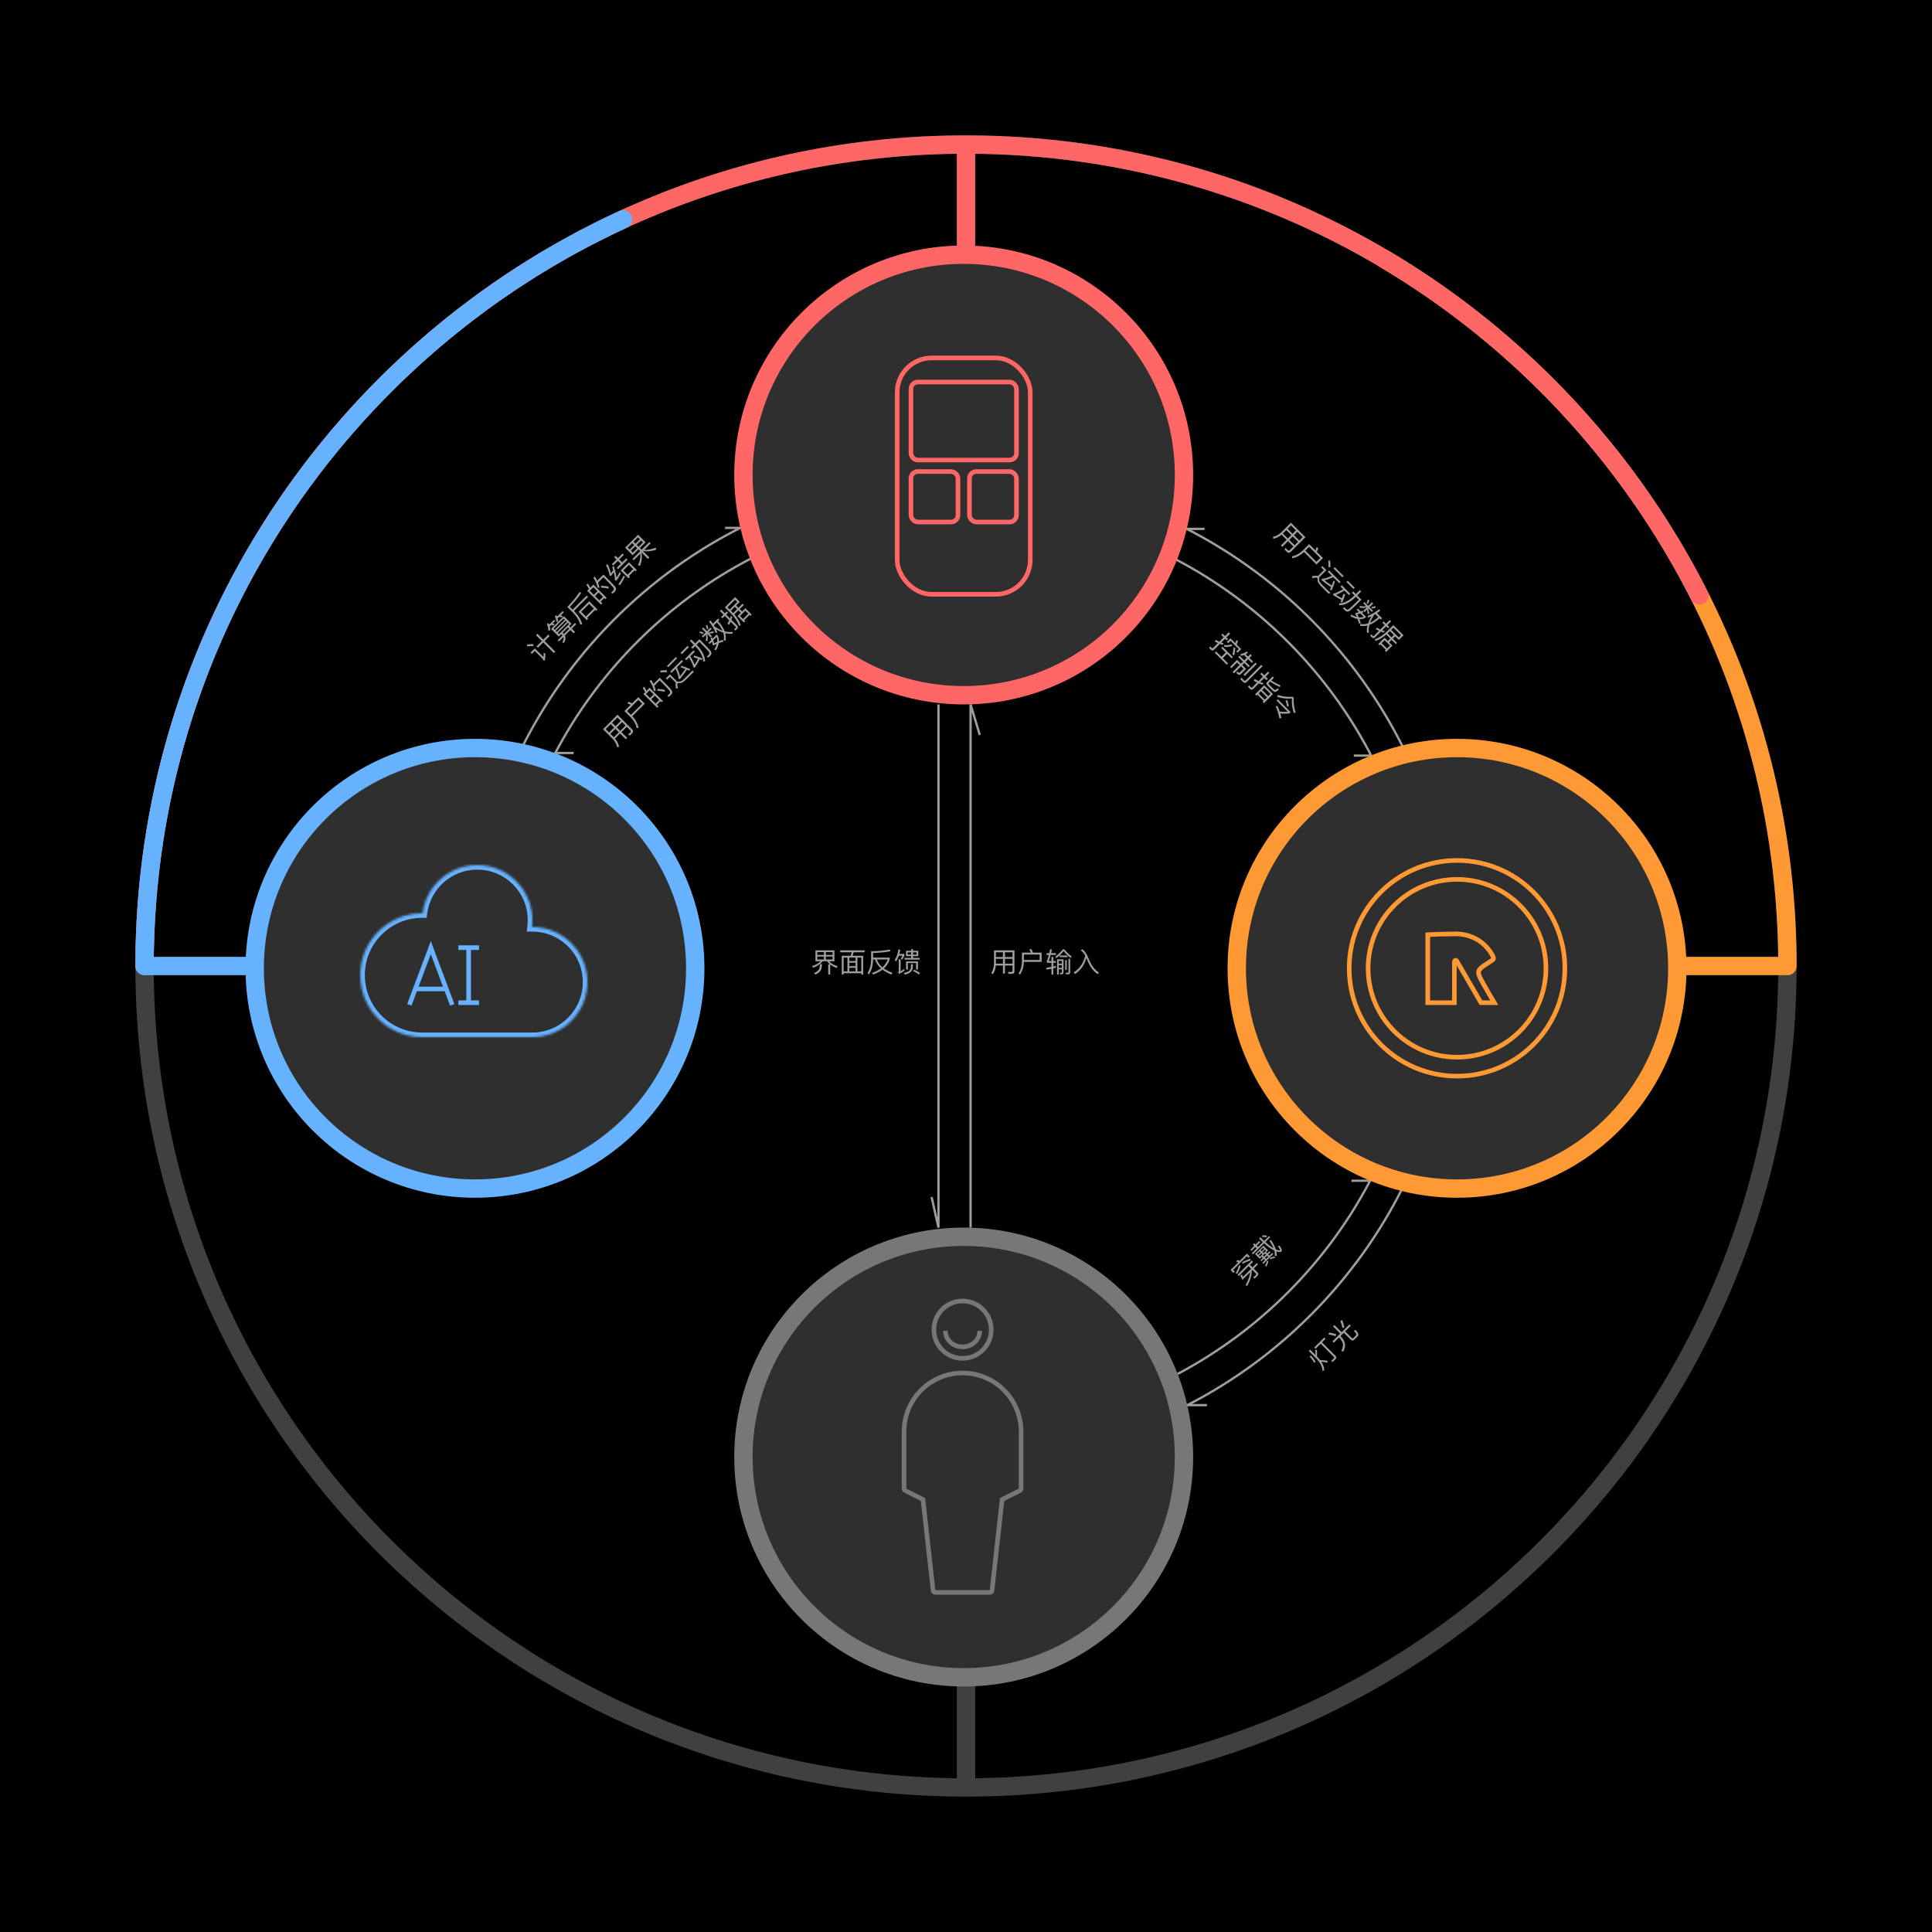 <svg width="842" height="842" viewBox="0 0 842 842" fill="none" xmlns="http://www.w3.org/2000/svg">
<rect width="842" height="842" fill="black"/>
<path d="M421 779C223.282 779 63 618.718 63 421C63 223.282 223.282 63 421 63C618.718 63 779 223.282 779 421C779 482.323 763.582 540.045 736.41 590.5C675.975 702.724 557.395 779 421 779ZM421 779L421 723.5" stroke="#404040" stroke-width="8"/>
<path d="M603.5 112.945C708.573 175.328 779 289.939 779 421L678.5 421" stroke="#FF9933" stroke-width="8" stroke-linecap="round" stroke-linejoin="round"/>
<path d="M421 63C223.282 63 63 223.282 63 421M421 63C560.612 63 681.558 142.917 740.589 259.5M421 63L421 139" stroke="#FF6666" stroke-width="8" stroke-linecap="round" stroke-linejoin="round"/>
<path d="M119 421L63 421C63 276.648 148.436 152.25 271.5 95.614" stroke="#66B2FF" stroke-width="8" stroke-linecap="round" stroke-linejoin="round"/>
<path d="M421 63C618.718 63 779 223.282 779 421C779 482.323 763.582 540.045 736.41 590.5C675.975 702.724 557.395 779 421 779C223.282 779 63 618.718 63 421C63 223.282 223.282 63 421 63Z" stroke="url(#paint0_angular_1468_6530)" stroke-width="8"/>
<path d="M419.5 636C454.786 636 488.082 627.48 517.443 612.384M205 421.5C205 337.884 252.844 265.442 322.65 230.058M517.217 230.5C487.912 215.477 454.696 207 419.5 207C384.651 207 351.743 215.31 322.65 230.058M517.217 230.5C586.552 266.043 634 338.231 634 421.5C634 504.679 586.655 576.8 517.443 612.384M517.217 230.5L525 230.5M517.443 612.384L526 612.384M322.65 230.058L316 230.058" stroke="#9E9E9E"/>
<path d="M219 421.5C219 387.803 227.313 356.047 242 328.171M513.259 598.773C548.857 579.906 578.093 550.63 596.91 515C596.983 514.862 597.055 514.724 597.128 514.586M597.128 514.586C611.735 486.769 620 455.1 620 421.5C620 388.255 611.909 356.899 597.588 329.296M597.128 514.586L589 514.586M597.588 329.296C564.209 264.957 496.988 221 419.5 221C342.464 221 275.576 264.446 242 328.171M597.588 329.296L590 329.296M242 328.171L250 328.171" stroke="#9E9E9E"/>
<circle cx="420" cy="635" r="100" fill="#777777"/>
<circle cx="420" cy="635" r="92" fill="#2F2F2F"/>
<path d="M445 623.875H444H445ZM445 648.757H446H445ZM444.447 649.651L444 648.757H444L444.447 649.651ZM436.75 653.5L436.303 652.606L435.816 652.849L435.756 653.39L436.75 653.5ZM432.349 693.11L433.343 693.221V693.221L432.349 693.11ZM406.651 693.11L407.645 693L406.651 693.11ZM402.25 653.5L403.244 653.39L403.184 652.849L402.697 652.606L402.25 653.5ZM394.553 649.651L395 648.757H395L394.553 649.651ZM394 648.757H395H394ZM394 623.875H393H394ZM446 623.875C446 609.239 434.136 597.375 419.5 597.375V599.375C433.031 599.375 444 610.344 444 623.875H446ZM446 648.757L446 623.875H444L444 648.757H446ZM444.894 650.546C445.572 650.207 446 649.515 446 648.757H444H444L444.894 650.546ZM437.197 654.394L444.894 650.546L444 648.757L436.303 652.606L437.197 654.394ZM435.756 653.39L431.355 693L433.343 693.221L437.744 653.61L435.756 653.39ZM431.355 693V693V695C432.374 695 433.23 694.234 433.343 693.221L431.355 693ZM431.355 693L407.645 693V695L431.355 695V693ZM407.645 693H407.645L405.657 693.221C405.77 694.234 406.626 695 407.645 695V693ZM407.645 693L403.244 653.39L401.256 653.61L405.657 693.221L407.645 693ZM394.106 650.546L401.803 654.394L402.697 652.606L395 648.757L394.106 650.546ZM393 648.757C393 649.515 393.428 650.207 394.106 650.546L395 648.757H395H393ZM393 623.875L393 648.757H395L395 623.875H393ZM419.5 597.375C404.864 597.375 393 609.239 393 623.875H395C395 610.344 405.969 599.375 419.5 599.375V597.375Z" fill="#777777"/>
<circle cx="419.5" cy="579.5" r="12.5" stroke="#777777" stroke-width="2"/>
<path d="M427 580C427 583.866 423.642 587 419.5 587C415.358 587 412 583.866 412 580" stroke="#777777" stroke-width="2"/>
<path d="M409 307L409 535L406 521.7" stroke="#9E9E9E"/>
<path d="M423 535L423 307L427 320.3" stroke="#9E9E9E"/>
<path d="M355.384 414.164V418.928H357.628C356.836 419.78 355.6 420.476 353.932 421.028L354.388 421.784C356.308 421.028 357.688 420.08 358.528 418.928H360.46C360.76 419.372 361.156 419.804 361.66 420.212H360.952V424.724H361.816V420.344C362.56 420.932 363.52 421.448 364.684 421.88L365.056 421.124C363.388 420.584 362.152 419.852 361.36 418.928H363.664V414.164H355.384ZM362.836 418.16H359.92V416.888H362.836V418.16ZM359.08 418.16H356.212V416.888H359.08V418.16ZM356.212 416.168V414.932H359.08V416.168H356.212ZM359.92 414.932H362.836V416.168H359.92V414.932ZM357.376 420.2C357.364 421.076 357.22 421.796 356.956 422.372C356.596 423.044 355.864 423.596 354.784 424.04L355.36 424.736C356.632 424.184 357.46 423.476 357.82 422.612C358.096 421.952 358.24 421.148 358.24 420.2H357.376ZM366.16 414.176V415.016H371.152C371.056 415.544 370.9 416.048 370.708 416.552H366.844V424.736H367.672V424.136H375.364V424.736H376.192V416.552H371.584C371.776 416.06 371.932 415.544 372.028 415.016H376.84V414.176H366.16ZM367.672 423.344V417.332H369.328V423.344H367.672ZM370.132 423.344V421.808H372.868V423.344H370.132ZM373.672 423.344V417.332H375.364V423.344H373.672ZM370.132 421.052V419.588H372.868V421.052H370.132ZM370.132 418.82V417.332H372.868V418.82H370.132ZM381.364 418.16C381.796 419.612 382.648 420.908 383.92 422.048C382.876 422.816 381.58 423.476 380.044 424.004L380.524 424.736C382.132 424.16 383.5 423.452 384.604 422.6C385.648 423.392 386.944 424.112 388.504 424.736L388.972 423.98C387.508 423.428 386.26 422.792 385.228 422.072C386.44 420.968 387.28 419.648 387.736 418.112V417.344H380.512V415.316C383.332 415.244 385.876 414.992 388.156 414.56L387.748 413.816C385.348 414.284 382.648 414.536 379.648 414.572V418.28C379.576 420.728 379.048 422.636 378.064 424.028L378.676 424.664C379.816 423.08 380.428 420.944 380.512 418.28V418.16H381.364ZM384.544 421.544C383.38 420.56 382.588 419.432 382.18 418.16H386.86C386.416 419.444 385.648 420.572 384.544 421.544ZM394.852 414.356V416.708H397.096V417.464H394.192V418.208H400.84V417.464H397.936V416.708H400.204V414.356H397.936V413.684H397.096V414.356H394.852ZM399.448 416.024H397.936V415.052H399.448V416.024ZM397.096 416.024H395.608V415.052H397.096V416.024ZM400.06 419H394.876V422.564H395.68V419.72H399.256V422.564H400.06V419ZM398.356 422.612L397.924 423.236C398.788 423.596 399.64 424.088 400.468 424.712L400.936 423.992C400.156 423.44 399.292 422.984 398.356 422.612ZM397 420.188V421.364C396.976 422.048 396.748 422.612 396.328 423.044C395.86 423.452 395.044 423.788 393.88 424.028L394.348 424.76C395.56 424.472 396.436 424.064 396.964 423.56C397.516 423.008 397.804 422.276 397.84 421.364V420.188H397ZM391.744 416.528H393.28C393.052 416.984 392.812 417.392 392.548 417.752L393.172 418.244C393.544 417.74 393.88 417.128 394.192 416.408V415.736H391.984C392.128 415.172 392.26 414.572 392.368 413.924L391.528 413.78C391.24 415.7 390.712 417.224 389.92 418.352L390.46 419.012C390.976 418.34 391.408 417.512 391.744 416.528ZM391.684 418.1V423.224C391.684 423.44 391.588 423.596 391.408 423.704L391.756 424.436C392.68 424.064 393.496 423.584 394.192 423.008L394.036 422.204C393.52 422.672 393.016 423.044 392.512 423.32V418.1H391.684Z" fill="#9E9E9E"/>
<path d="M434.056 417.884H437.104V419.984H434.056V417.884ZM434.008 420.776H437.104V424.292H437.992V420.776H441.256V422.864C441.256 423.368 441.028 423.62 440.596 423.62C440.188 423.62 439.744 423.596 439.264 423.572L439.492 424.424H440.872C441.712 424.424 442.132 424.004 442.132 423.164V414.176H433.192V419.936C433.168 421.58 432.772 422.936 432.004 424.004L432.664 424.592C433.432 423.584 433.876 422.312 434.008 420.776ZM441.256 419.984H437.992V417.884H441.256V419.984ZM441.256 417.08H437.992V415.016H441.256V417.08ZM437.104 415.016V417.08H434.056V415.016H437.104ZM453.088 416.024V418.364H446.236V416.024H453.088ZM446.236 419.204H453.964V415.172H450.172C449.956 414.596 449.74 414.08 449.524 413.624L448.6 413.768C448.852 414.2 449.08 414.668 449.296 415.172H445.384V418.928C445.36 421.076 444.868 422.828 443.896 424.172L444.532 424.748C445.612 423.2 446.176 421.352 446.236 419.204ZM458.248 417.032V418.82H457.06C457.36 418.052 457.636 417.176 457.9 416.192H460.216V415.376H458.104C458.212 414.896 458.32 414.38 458.428 413.84L457.636 413.66C457.528 414.26 457.42 414.824 457.3 415.376H456.112V416.192H457.108C456.832 417.26 456.532 418.16 456.196 418.88L456.376 419.6H458.248V421.388C457.552 421.52 456.808 421.64 456.016 421.736L456.124 422.576C456.856 422.468 457.564 422.348 458.248 422.216V424.7H459.052V422.036L460.192 421.748V420.932C459.832 421.028 459.46 421.124 459.052 421.22V419.6H460.156V418.82H459.052V417.032H458.248ZM461.788 416.42V417.128H465.232V416.408H461.8C462.4 415.832 462.976 415.196 463.552 414.5C464.464 415.676 465.484 416.672 466.612 417.488L467.068 416.804C465.976 416.036 464.908 415.016 463.864 413.72H463.24C462.268 414.92 461.164 415.976 459.94 416.876L460.408 417.596C460.876 417.236 461.332 416.84 461.788 416.42ZM462.628 424.616C463.216 424.616 463.516 424.304 463.516 423.692V418.088H460.684V424.7H461.44V422.456H462.784V423.536C462.784 423.8 462.652 423.932 462.388 423.932L461.86 423.908L462.052 424.616H462.628ZM461.44 421.784V420.644H462.784V421.784H461.44ZM461.44 419.972V418.784H462.784V419.972H461.44ZM464.236 418.424V422.732H464.908V418.424H464.236ZM465.544 424.64C466.12 424.64 466.42 424.292 466.42 423.608V417.884H465.664V423.416C465.664 423.752 465.532 423.932 465.28 423.932C464.98 423.932 464.668 423.908 464.344 423.884L464.524 424.64H465.544ZM472.972 416.48C472.204 419.672 470.536 422.12 467.968 423.8L468.484 424.532C471.004 422.9 472.66 420.548 473.452 417.488C473.512 417.632 473.572 417.8 473.644 417.992C474.88 421.16 476.464 423.344 478.408 424.52L478.948 423.824C477.052 422.636 475.552 420.608 474.424 417.74C473.68 415.796 472.78 414.44 471.712 413.696L470.992 414.152C471.76 414.704 472.42 415.472 472.972 416.48Z" fill="#9E9E9E"/>
<path d="M233.843 281.679L234.454 282.29L236.754 279.991L241.395 284.632L242.023 284.004L237.382 279.363L239.562 277.182L238.951 276.571L236.771 278.752L234.217 276.198L233.589 276.826L236.143 279.38L233.843 281.679ZM229.719 280.882L229.711 281.722C230.78 281.569 231.713 281.518 232.486 281.578L232.477 280.738C231.646 280.687 230.729 280.738 229.719 280.882ZM231.238 284.386L231.824 284.972L233.071 283.724L236.457 287.11C236.592 287.246 236.643 287.432 236.618 287.662L237.407 287.975C237.611 286.974 237.729 285.956 237.746 284.921L236.966 284.446C236.949 285.141 236.898 285.769 236.847 286.329L233.071 282.553L231.238 284.386ZM240.165 274.102L243.499 277.437L244.577 276.359L244.908 276.69C244.976 276.758 245.052 276.851 245.129 276.945L243.05 279.023L243.593 279.567L245.519 277.64C245.57 277.793 245.604 277.946 245.629 278.107C245.646 278.599 245.443 279.227 245.018 279.991L245.816 280.161C246.283 279.32 246.503 278.591 246.461 277.971C246.435 277.64 246.334 277.318 246.172 276.987L248.582 274.577L250.016 276.011L250.619 275.409L249.185 273.975L251.111 272.049L250.568 271.506L248.642 273.432L248.073 272.863L249.083 271.853L245.748 268.519L240.165 274.102ZM245.188 275.748L247.471 273.466L248.039 274.034L245.74 276.334C245.672 276.249 245.604 276.164 245.519 276.079L245.188 275.748ZM248.014 271.972L243.618 276.368L243.092 275.842L247.488 271.446L248.014 271.972ZM242.651 275.4L242.176 274.925L246.571 270.53L247.046 271.005L242.651 275.4ZM241.743 274.492L241.234 273.983L245.629 269.588L246.138 270.097L241.743 274.492ZM239.588 273.016L240.241 272.363C240.64 272.422 241.03 272.507 241.404 272.609L241.726 271.913C241.471 271.845 241.183 271.794 240.852 271.752L241.964 270.64L241.446 270.122L239.342 272.227C239.248 271.998 239.155 271.752 239.053 271.514L238.34 271.972C238.756 272.846 238.977 273.814 239.002 274.874L239.825 274.679C239.808 274.119 239.724 273.559 239.588 273.016ZM243.05 269.503L243.695 268.858C244.119 268.909 244.526 268.994 244.917 269.113L245.239 268.417C244.967 268.349 244.662 268.281 244.314 268.239L245.731 266.822L245.214 266.304L242.795 268.722L242.515 268.086L241.794 268.553C242.184 269.316 242.413 270.156 242.464 271.056L243.287 270.878C243.253 270.419 243.169 269.961 243.05 269.503ZM250.16 266.262L256.27 260.152L255.676 259.558L249.566 265.668L248.379 264.48C250.398 262.358 252.078 260.305 253.402 258.302L252.545 258.056C251.162 260.169 249.397 262.324 247.233 264.539L249.779 267.085C251.459 268.867 252.485 270.555 252.85 272.159L253.767 272.176C253.351 270.335 252.231 268.434 250.381 266.482L250.16 266.262ZM256.787 262.011L252.129 266.669L255.727 270.267L256.338 269.656L255.939 269.257L259.375 265.82L259.774 266.219L260.385 265.608L256.787 262.011ZM255.345 268.663L253.325 266.643L256.762 263.207L258.781 265.226L255.345 268.663ZM258.612 254.756L257.246 256.122C256.991 255.528 256.652 254.934 256.253 254.331L255.557 254.857C255.99 255.443 256.363 256.054 256.669 256.699L255.879 257.488L261.913 263.521L262.507 262.927L261.777 262.197L263.321 260.653L263.805 261.137L264.399 260.543L258.612 254.756ZM261.208 261.629L259.35 259.77L260.894 258.226L262.753 260.084L261.208 261.629ZM258.798 259.219L257.05 257.471L258.595 255.927L260.343 257.675L258.798 259.219ZM262.057 255.248L261.87 256.045C263.151 256.156 264.246 256.317 265.154 256.529L265.298 255.706C264.45 255.502 263.372 255.341 262.057 255.248ZM263.007 250.377L260.3 253.084C260.012 252.49 259.655 251.896 259.257 251.294L258.578 251.82C259.562 253.245 260.182 254.662 260.419 256.088L261.268 256.207C261.166 255.443 260.962 254.679 260.665 253.907L262.999 251.574C265.425 254.034 266.859 255.536 267.284 256.062C267.649 256.563 267.64 257.013 267.241 257.411C266.978 257.675 266.664 257.972 266.291 258.311L266.995 258.727C267.419 258.336 267.725 258.065 267.895 257.895C268.607 257.182 268.667 256.461 268.107 255.731C267.53 254.985 265.824 253.194 263.007 250.377ZM271.781 250.818C271.229 251.998 270.483 253.254 269.515 254.594L270.186 255.112C271.085 253.805 271.806 252.575 272.358 251.395L271.781 250.818ZM264.102 246.279C264.772 247.628 265.256 248.926 265.561 250.182C265.595 250.369 265.587 250.53 265.536 250.666L266.249 251.073C266.673 250.513 267.089 249.961 267.496 249.401C267.818 250.674 267.98 251.633 267.988 252.286C267.98 252.431 267.946 252.583 267.886 252.745L268.599 253.135C269.337 252.176 270.007 251.081 270.61 249.851L270.067 249.308C269.651 250.148 269.184 250.954 268.667 251.726C268.573 250.598 268.2 248.935 267.538 246.729L266.809 247.068C266.961 247.56 267.106 248.044 267.25 248.51C266.91 248.986 266.571 249.444 266.223 249.894C266.002 248.79 265.561 247.467 264.891 245.931L264.102 246.279ZM266.647 245.888L267.241 246.482L269.269 244.454L270.525 245.71L268.777 247.458L269.371 248.052L273.512 243.911L272.918 243.317L271.145 245.091L269.889 243.835L271.908 241.816L271.314 241.222L269.295 243.241L268.268 242.214L267.649 242.834L268.675 243.86L266.647 245.888ZM274.114 245.006L270.491 248.629L273.902 252.04L274.505 251.438L274.097 251.031L276.524 248.604L276.931 249.011L277.525 248.417L274.114 245.006ZM273.52 250.454L271.671 248.604L274.097 246.177L275.947 248.027L273.52 250.454ZM272.417 238.693L275.701 241.977L278.238 239.44L279.01 240.212L275.633 243.589L276.21 244.166L279.036 241.34C279.231 242.774 278.9 244.446 278.043 246.355L278.951 246.567C279.757 244.421 279.952 242.511 279.553 240.823L279.587 240.789L282.388 243.589L283.015 242.961L280.215 240.161L280.258 240.118C281.802 240.475 283.694 240.297 285.943 239.592L285.824 238.642C283.822 239.457 282.124 239.779 280.758 239.618L283.592 236.784L283.015 236.207L279.638 239.584L278.866 238.812L281.361 236.317L278.077 233.033L272.417 238.693ZM280.224 236.385L278.332 238.277L277.508 237.454L279.401 235.562L280.224 236.385ZM277.704 238.905L275.777 240.831L274.954 240.008L276.881 238.082L277.704 238.905ZM274.42 239.474L273.571 238.625L275.497 236.699L276.346 237.547L274.42 239.474ZM276.125 236.071L278.018 234.179L278.866 235.027L276.974 236.92L276.125 236.071Z" fill="#9E9E9E"/>
<path d="M266.029 319.811L268.184 317.656L269.669 319.141L267.514 321.296L266.029 319.811ZM268.04 321.89L270.229 319.701L272.715 322.187L273.343 321.559L270.857 319.073L273.165 316.765L274.641 318.241C274.998 318.597 275.015 318.937 274.709 319.242C274.421 319.531 274.09 319.828 273.733 320.15L274.497 320.592L275.473 319.616C276.067 319.022 276.067 318.428 275.473 317.834L269.117 311.478L262.796 317.8L266.869 321.873C268.014 323.052 268.693 324.291 268.905 325.589L269.788 325.538C269.618 324.283 269.032 323.069 268.04 321.89ZM272.605 316.205L270.297 318.513L268.812 317.028L271.12 314.72L272.605 316.205ZM270.551 314.151L268.243 316.459L266.784 315L269.092 312.692L270.551 314.151ZM266.156 315.628L267.615 317.087L265.46 319.242L264.001 317.783L266.156 315.628ZM278.171 305.038L279.826 306.693L274.981 311.538L273.326 309.883L278.171 305.038ZM275.575 312.132L281.039 306.667L278.188 303.816L275.507 306.497C274.947 306.243 274.429 306.031 273.954 305.861L273.402 306.616C273.886 306.744 274.378 306.913 274.887 307.117L272.121 309.883L274.777 312.539C276.279 314.075 277.17 315.662 277.433 317.299L278.29 317.257C277.959 315.399 277.051 313.693 275.575 312.132ZM283.126 299.726L281.76 301.092C281.506 300.498 281.166 299.904 280.768 299.302L280.072 299.828C280.505 300.414 280.878 301.024 281.183 301.669L280.394 302.458L286.427 308.492L287.021 307.898L286.291 307.168L287.836 305.623L288.319 306.107L288.913 305.513L283.126 299.726ZM285.723 306.599L283.865 304.741L285.409 303.197L287.267 305.055L285.723 306.599ZM283.313 304.189L281.565 302.442L283.11 300.897L284.857 302.645L283.313 304.189ZM286.572 300.218L286.385 301.016C287.666 301.126 288.761 301.288 289.669 301.5L289.813 300.677C288.964 300.473 287.887 300.312 286.572 300.218ZM287.522 295.348L284.815 298.055C284.527 297.461 284.17 296.867 283.771 296.264L283.093 296.79C284.077 298.216 284.696 299.633 284.934 301.058L285.782 301.177C285.681 300.414 285.477 299.65 285.18 298.878L287.513 296.544C289.94 299.005 291.374 300.507 291.798 301.033C292.163 301.534 292.155 301.983 291.756 302.382C291.493 302.645 291.179 302.942 290.806 303.282L291.51 303.697C291.934 303.307 292.24 303.035 292.409 302.866C293.122 302.153 293.182 301.432 292.622 300.702C292.045 299.955 290.339 298.165 287.522 295.348ZM287.844 292.242L287.819 293.065C288.93 292.938 289.864 292.904 290.644 292.972L290.644 292.106C289.804 292.064 288.871 292.115 287.844 292.242ZM300.343 294.83L302.312 292.862L301.854 292.098C301.641 292.344 301.327 292.675 300.929 293.091C300.513 293.523 300.106 293.948 299.698 294.355C299.045 295.008 298.493 295.543 298.044 295.976C297.534 296.451 297.085 296.765 296.711 296.901C296.364 297.028 295.973 297.062 295.523 297.019C295.379 297.011 295.26 297.011 295.142 297.028L291.96 293.846L290.178 295.628L290.738 296.188L291.951 294.974L294.531 297.554C294.327 298.063 294.361 298.895 294.616 300.066L295.49 300.023C295.184 298.767 295.133 298.038 295.337 297.834C295.439 297.732 295.617 297.69 295.871 297.724C296.44 297.766 296.949 297.681 297.373 297.461C297.806 297.215 298.298 296.824 298.841 296.298C299.384 295.772 299.885 295.288 300.343 294.83ZM290.661 290.223L291.221 290.783L295.116 286.888L294.556 286.328L290.661 290.223ZM292.07 292.666L292.655 293.252L294.437 291.47C295.447 293.803 295.837 295.195 295.583 295.653L296.27 296.035C297.636 294.38 298.68 292.98 299.393 291.826C299.732 291.962 300.08 292.123 300.428 292.302L300.827 291.614C299.469 290.969 298.171 290.486 296.932 290.163L296.593 290.825C297.28 291.02 297.967 291.249 298.646 291.521C298.095 292.412 297.339 293.473 296.355 294.694C296.219 293.812 295.778 292.539 295.04 290.868L297.687 288.22L297.102 287.635L292.07 292.666ZM296.559 284.546L297.144 285.132L300.216 282.06L299.63 281.474L296.559 284.546ZM298.519 287.168L299.113 287.762L300.292 286.583C301.412 288.551 302.015 289.832 302.108 290.435C302.091 290.486 302.066 290.545 302.023 290.622L302.744 291.054C303.61 289.815 304.34 288.577 304.917 287.355C305.197 287.465 305.485 287.584 305.791 287.72L306.045 286.922C304.832 286.421 303.661 286.014 302.524 285.692L302.261 286.464C302.872 286.633 303.5 286.837 304.178 287.075C303.763 287.983 303.288 288.848 302.753 289.654C302.447 288.84 301.828 287.626 300.878 285.997L302.838 284.037L302.244 283.443L298.519 287.168ZM300.657 279.311L302.371 281.025L301.226 282.17L301.82 282.764L302.965 281.619L303.067 281.72C305.332 284.02 306.444 286.218 306.41 288.305L307.267 288.246C307.293 285.963 306.096 283.579 303.678 281.11L303.576 281.008L304.832 279.752C307.097 282.051 308.43 283.451 308.828 283.952C309.244 284.504 309.244 284.996 308.828 285.412C308.599 285.641 308.311 285.895 307.988 286.184L308.667 286.591C309.041 286.252 309.295 286.014 309.439 285.87C310.169 285.14 310.237 284.376 309.635 283.604C309.083 282.9 307.488 281.22 304.832 278.564L302.982 280.414L301.268 278.7L300.657 279.311ZM311.153 272.531L312.409 271.275C313.521 272.455 314.344 273.634 314.87 274.822C313.818 274.449 312.689 273.863 311.484 273.082L311.153 272.531ZM315.201 275.713C315.532 276.824 315.6 277.928 315.396 279.048L316.219 279.243C316.397 278.148 316.355 277.054 316.083 275.967C317.22 276.256 318.306 276.324 319.325 276.154L319.155 275.323C318.128 275.518 317.025 275.45 315.82 275.127C315.294 273.651 314.344 272.175 312.969 270.715L313.521 270.164L312.935 269.578L310.695 271.818C310.39 271.377 310.05 270.902 309.668 270.418L308.973 270.91C310.415 272.692 311.357 274.313 311.807 275.764L312.655 275.849C312.528 275.365 312.35 274.847 312.112 274.304C313.19 274.924 314.217 275.39 315.201 275.713ZM309.626 278.182C309.736 278.411 309.847 278.657 309.957 278.92L308.718 280.159L309.253 280.694L310.254 279.692C310.424 280.202 310.576 280.745 310.729 281.339C311.298 281.076 311.849 280.846 312.384 280.634C312.172 281.406 311.798 282.238 311.289 283.121L312.087 283.341C312.698 282.255 313.088 281.237 313.258 280.286C313.979 280.006 314.641 279.803 315.235 279.65L315.091 278.844C314.514 279.014 313.937 279.217 313.343 279.438C313.377 278.589 313.207 277.792 312.833 277.045L312.333 276.544L310.559 278.318C310.458 278.114 310.364 277.902 310.262 277.681L309.626 278.182ZM312.545 279.76C312.112 279.939 311.671 280.142 311.213 280.363C311.128 279.939 311.009 279.514 310.856 279.09L312.316 277.631C312.553 278.275 312.63 278.997 312.545 279.76ZM305.069 275.17L304.747 275.815C305.273 275.933 305.825 276.112 306.419 276.349L306.656 275.704C306.13 275.484 305.604 275.297 305.069 275.17ZM307.623 272.565C307.827 273.074 307.963 273.651 308.056 274.287L308.71 274.075C308.625 273.447 308.472 272.87 308.268 272.327L307.623 272.565ZM305.884 277.291L306.419 277.826L307.623 276.621C307.836 277.342 307.802 278.225 307.53 279.26L308.319 279.455C308.557 278.233 308.489 277.147 308.099 276.197L309.711 277.809L310.279 277.24L309.176 276.137C309.685 276.035 310.322 275.942 311.085 275.857L310.924 275.068C310.161 275.255 309.422 275.467 308.735 275.696L308.642 275.603L310.186 274.058L309.651 273.524L308.107 275.068L306.486 273.447L305.918 274.016L307.539 275.637L305.884 277.291ZM321.268 274.058C321.743 273.583 321.726 273.091 321.234 272.599L318.756 270.121C318.9 269.739 319.045 269.357 319.172 268.959L318.57 268.356C318.451 268.746 318.315 269.137 318.162 269.527L316.491 267.856L317.305 267.041L316.72 266.455L315.905 267.27L314.301 265.666L313.707 266.26L315.311 267.864L314.293 268.882L314.878 269.468L315.897 268.449L317.814 270.367C317.577 270.876 317.305 271.385 317.008 271.869L317.755 272.31C317.984 271.878 318.196 271.428 318.408 270.961L320.487 273.04C320.725 273.278 320.742 273.515 320.53 273.727C320.326 273.931 320.088 274.135 319.842 274.33L320.547 274.779L321.268 274.058ZM320.054 267.771L321.785 266.04L322.829 267.083L321.412 268.5L324.195 271.284L324.764 270.715L324.348 270.299L326.647 268L327.063 268.416L327.632 267.847L324.849 265.064L323.423 266.489L322.379 265.446L324.195 263.63L323.644 263.078L321.828 264.894L320.827 263.893L322.422 262.298L320.36 260.236L315.888 264.707L318.544 267.363C320.317 269.154 321.471 270.919 321.989 272.641L322.889 272.59C322.345 270.927 321.404 269.323 320.054 267.771ZM320.233 264.487L321.234 265.488L319.537 267.185C319.401 267.049 319.274 266.905 319.138 266.769L318.544 266.175L320.233 264.487ZM323.805 269.756L322.524 268.475L324.823 266.175L326.104 267.457L323.805 269.756ZM320.334 261.398L321.276 262.34L317.993 265.624L317.051 264.682L320.334 261.398Z" fill="#9E9E9E"/>
<path d="M570.759 591.237C571.54 592.069 572.185 592.951 572.703 593.893L573.373 593.528C572.83 592.544 572.143 591.619 571.336 590.745L570.759 591.237ZM573.127 588.242C573.271 588.963 573.33 589.719 573.305 590.525L570.963 588.183L570.369 588.777L573.509 591.916C575.384 593.825 576.317 595.641 576.292 597.381L577.149 597.321C577.149 596.066 576.716 594.784 575.851 593.461C576.538 593.52 577.471 593.673 578.634 593.919L578.456 593.028C577.344 592.867 576.3 592.773 575.341 592.748C574.977 592.281 574.569 591.806 574.103 591.322L573.95 591.17C574.069 590.134 574.06 589.193 573.924 588.344L573.127 588.242ZM572.787 587.241L573.373 587.826L575.562 585.637L581.256 591.331C581.493 591.568 581.493 591.823 581.256 592.061C580.908 592.408 580.526 592.756 580.119 593.113L580.84 593.562L582.011 592.391C582.512 591.891 582.512 591.382 582.011 590.881L576.165 585.035L577.709 583.49L577.123 582.905L572.787 587.241ZM580.925 578.068L584.073 581.216L580.687 584.602L581.29 585.204L583.598 582.896L583.657 582.956C584.514 583.847 585.04 584.746 585.244 585.629C585.397 586.528 585.167 587.589 584.557 588.845L585.447 589.04C586.075 587.75 586.313 586.596 586.143 585.578C585.931 584.5 585.312 583.423 584.276 582.336L584.217 582.277L585.651 580.843L588.621 583.813C589.173 584.364 589.707 584.39 590.233 583.864L591.557 582.54C591.896 582.201 592.058 581.87 592.041 581.547C592.024 581.191 591.599 580.529 590.759 579.57L589.987 579.969C590.683 580.733 591.048 581.233 591.099 581.488C591.133 581.692 591.056 581.887 590.87 582.073L589.843 583.1C589.605 583.338 589.359 583.329 589.105 583.075L586.262 580.232L588.697 577.797L588.095 577.194L584.701 580.588L581.553 577.44L580.925 578.068ZM584.149 575.658C584.531 576.6 584.837 577.653 585.049 578.798L585.88 578.527C585.694 577.406 585.397 576.346 584.989 575.362L584.149 575.658ZM579.245 580.716L578.939 581.564C579.932 581.725 580.976 581.972 582.079 582.328L582.367 581.479C581.29 581.148 580.254 580.894 579.245 580.716Z" fill="#9E9E9E"/>
<path d="M560.607 231.029L562.762 233.184L561.277 234.669L559.122 232.514L560.607 231.029ZM558.528 233.04L560.717 235.229L558.231 237.715L558.859 238.343L561.345 235.857L563.653 238.165L562.177 239.641C561.82 239.998 561.481 240.015 561.176 239.709C560.887 239.421 560.59 239.09 560.268 238.733L559.826 239.497L560.802 240.473C561.396 241.067 561.99 241.067 562.584 240.473L568.94 234.117L562.618 227.796L558.545 231.869C557.366 233.014 556.127 233.693 554.829 233.905L554.88 234.788C556.135 234.618 557.349 234.032 558.528 233.04ZM564.213 237.605L561.905 235.297L563.39 233.812L565.698 236.12L564.213 237.605ZM566.267 235.551L563.959 233.243L565.418 231.784L567.726 234.092L566.267 235.551ZM564.79 231.156L563.331 232.615L561.176 230.46L562.635 229.001L564.79 231.156ZM575.38 243.171L573.725 244.826L568.88 239.981L570.535 238.326L575.38 243.171ZM568.286 240.575L573.751 246.039L576.602 243.188L573.92 240.507C574.175 239.947 574.387 239.429 574.557 238.954L573.802 238.402C573.674 238.886 573.505 239.378 573.301 239.887L570.535 237.121L567.879 239.777C566.343 241.279 564.756 242.17 563.119 242.433L563.161 243.29C565.019 242.959 566.725 242.051 568.286 240.575ZM579.69 244.359L578.867 244.334C578.995 245.445 579.029 246.379 578.961 247.159L579.826 247.159C579.869 246.319 579.818 245.386 579.69 244.359ZM577.102 256.858L579.071 258.826L579.835 258.368C579.589 258.156 579.258 257.842 578.842 257.443C578.409 257.028 577.985 256.62 577.578 256.213C576.924 255.56 576.39 255.008 575.957 254.558C575.482 254.049 575.168 253.599 575.032 253.226C574.905 252.878 574.871 252.488 574.913 252.038C574.922 251.894 574.922 251.775 574.905 251.656L578.087 248.474L576.305 246.692L575.745 247.252L576.958 248.466L574.379 251.045C573.87 250.842 573.038 250.876 571.867 251.13L571.909 252.004C573.165 251.699 573.895 251.648 574.099 251.852C574.201 251.953 574.243 252.132 574.209 252.386C574.167 252.955 574.251 253.464 574.472 253.888C574.718 254.321 575.108 254.813 575.635 255.356C576.161 255.899 576.644 256.4 577.102 256.858ZM581.71 247.176L581.15 247.736L585.045 251.631L585.605 251.071L581.71 247.176ZM579.266 248.585L578.681 249.17L580.463 250.952C578.129 251.962 576.738 252.352 576.279 252.098L575.898 252.785C577.552 254.151 578.952 255.195 580.106 255.907C579.97 256.247 579.809 256.595 579.631 256.943L580.318 257.341C580.963 255.984 581.447 254.686 581.769 253.447L581.108 253.107C580.912 253.795 580.683 254.482 580.412 255.161C579.521 254.609 578.46 253.854 577.238 252.87C578.121 252.734 579.393 252.293 581.065 251.555L583.713 254.202L584.298 253.616L579.266 248.585ZM587.387 253.073L586.801 253.659L589.873 256.731L590.458 256.145L587.387 253.073ZM584.765 255.034L584.171 255.627L585.35 256.807C583.382 257.927 582.1 258.529 581.498 258.623C581.447 258.606 581.388 258.58 581.311 258.538L580.878 259.259C582.117 260.125 583.356 260.854 584.578 261.431C584.468 261.711 584.349 262 584.213 262.305L585.011 262.56C585.511 261.347 585.919 260.176 586.241 259.039L585.469 258.776C585.299 259.386 585.096 260.014 584.858 260.693C583.95 260.277 583.085 259.802 582.278 259.268C583.093 258.962 584.306 258.343 585.936 257.392L587.896 259.353L588.49 258.759L584.765 255.034ZM592.622 257.172L590.908 258.886L589.763 257.74L589.169 258.334L590.314 259.48L590.212 259.582C587.913 261.847 585.715 262.959 583.628 262.925L583.687 263.782C585.97 263.807 588.354 262.611 590.823 260.193L590.925 260.091L592.181 261.347C589.881 263.612 588.481 264.944 587.981 265.343C587.429 265.759 586.937 265.759 586.521 265.343C586.292 265.114 586.037 264.826 585.749 264.503L585.342 265.182C585.681 265.555 585.919 265.81 586.063 265.954C586.793 266.684 587.556 266.752 588.328 266.149C589.033 265.598 590.713 264.002 593.369 261.347L591.519 259.497L593.233 257.783L592.622 257.172ZM599.402 267.668L600.658 268.924C599.478 270.035 598.299 270.859 597.111 271.385C597.484 270.332 598.07 269.204 598.85 267.999L599.402 267.668ZM596.22 271.716C595.108 272.046 594.005 272.114 592.885 271.911L592.69 272.734C593.785 272.912 594.879 272.87 595.965 272.598C595.677 273.735 595.609 274.821 595.779 275.839L596.61 275.67C596.415 274.643 596.483 273.54 596.805 272.335C598.282 271.809 599.758 270.859 601.218 269.484L601.769 270.035L602.355 269.45L600.115 267.21C600.556 266.904 601.031 266.565 601.515 266.183L601.022 265.487C599.241 266.93 597.62 267.872 596.169 268.321L596.084 269.17C596.568 269.043 597.085 268.865 597.628 268.627C597.009 269.705 596.542 270.731 596.22 271.716ZM593.751 266.141C593.521 266.251 593.275 266.361 593.012 266.472L591.774 265.233L591.239 265.767L592.24 266.769C591.731 266.938 591.188 267.091 590.594 267.244C590.857 267.812 591.086 268.364 591.298 268.898C590.526 268.686 589.695 268.313 588.812 267.804L588.592 268.601C589.678 269.212 590.696 269.603 591.646 269.772C591.926 270.494 592.13 271.156 592.283 271.75L593.089 271.605C592.919 271.028 592.715 270.451 592.495 269.857C593.343 269.891 594.141 269.722 594.888 269.348L595.388 268.848L593.615 267.074C593.818 266.972 594.031 266.879 594.251 266.777L593.751 266.141ZM592.172 269.06C591.994 268.627 591.79 268.186 591.57 267.727C591.994 267.643 592.418 267.524 592.843 267.371L594.302 268.831C593.657 269.068 592.936 269.145 592.172 269.06ZM596.763 261.584L596.118 261.262C595.999 261.788 595.821 262.339 595.583 262.933L596.228 263.171C596.449 262.645 596.636 262.119 596.763 261.584ZM599.368 264.138C598.859 264.342 598.282 264.478 597.645 264.571L597.857 265.224C598.485 265.139 599.062 264.987 599.605 264.783L599.368 264.138ZM594.642 262.399L594.107 262.933L595.312 264.138C594.591 264.35 593.708 264.316 592.673 264.045L592.478 264.834C593.7 265.072 594.786 265.004 595.736 264.613L594.124 266.226L594.692 266.794L595.796 265.691C595.897 266.2 595.991 266.837 596.076 267.6L596.865 267.439C596.678 266.675 596.466 265.937 596.237 265.25L596.33 265.156L597.874 266.701L598.409 266.166L596.865 264.622L598.485 263.001L597.917 262.433L596.296 264.053L594.642 262.399ZM597.874 277.783C598.35 278.258 598.842 278.241 599.334 277.749L601.812 275.271C602.193 275.415 602.575 275.559 602.974 275.687L603.577 275.084C603.186 274.965 602.796 274.83 602.406 274.677L604.077 273.005L604.892 273.82L605.477 273.234L604.663 272.42L606.266 270.816L605.672 270.222L604.069 271.826L603.05 270.808L602.465 271.393L603.483 272.411L601.566 274.329C601.056 274.091 600.547 273.82 600.064 273.523L599.622 274.27C600.055 274.499 600.505 274.711 600.972 274.923L598.893 277.002C598.655 277.239 598.417 277.256 598.205 277.044C598.002 276.841 597.798 276.603 597.603 276.357L597.153 277.061L597.874 277.783ZM604.162 276.569L605.893 278.3L604.849 279.344L603.432 277.927L600.649 280.71L601.218 281.278L601.633 280.863L603.933 283.162L603.517 283.578L604.086 284.147L606.869 281.363L605.443 279.938L606.487 278.894L608.303 280.71L608.854 280.158L607.039 278.343L608.04 277.341L609.635 278.937L611.697 276.875L607.225 272.403L604.569 275.059C602.779 276.832 601.014 277.986 599.291 278.504L599.342 279.403C601.006 278.86 602.609 277.918 604.162 276.569ZM607.446 276.747L606.445 277.749L604.748 276.052C604.883 275.916 605.028 275.788 605.163 275.653L605.757 275.059L607.446 276.747ZM602.176 280.32L603.458 279.038L605.757 281.338L604.476 282.619L602.176 280.32ZM610.534 276.849L609.593 277.791L606.309 274.507L607.251 273.565L610.534 276.849Z" fill="#9E9E9E"/>
<path d="M539.332 555.548L539.9 556.116L544.16 551.857L545.246 552.943L541.742 556.447C541.597 556.116 541.428 555.76 541.216 555.361L540.554 555.921C540.859 556.43 541.156 557.067 541.47 557.822L544.805 554.487C544.729 556.023 544.05 557.924 542.768 560.172L543.625 560.384C544.983 557.771 545.62 555.573 545.518 553.774L545.798 553.494L547.291 554.988C547.52 555.217 547.529 555.446 547.325 555.65C546.96 556.015 546.553 556.388 546.112 556.778L546.824 557.219L548.063 555.981C548.547 555.497 548.547 555.005 548.055 554.513L546.417 552.875L548.267 551.025L547.715 550.474L545.866 552.323L544.779 551.237L546.103 549.914L545.535 549.345L539.332 555.548ZM539.264 549.082L538.729 549.82C539.026 549.897 539.34 550.007 539.654 550.134L536.294 553.494L537.584 554.784L538.178 554.19L537.431 553.443L543.396 547.478L544.101 548.183L544.695 547.589L543.447 546.341L540.274 549.515C539.909 549.337 539.578 549.192 539.264 549.082ZM541.334 550.083L541.487 550.83C542.59 550.219 543.77 549.718 545.017 549.337L544.847 548.573C543.693 548.946 542.522 549.438 541.334 550.083ZM539.926 551.475C539.705 552.527 539.23 553.664 538.5 554.903L539.23 555.158C539.968 553.842 540.469 552.629 540.715 551.517L539.926 551.475ZM546.969 546.553L549.005 548.59L549.871 547.724L550.337 548.191L549.336 549.192L549.794 549.651L550.796 548.649L551.313 549.167L550.142 550.338L550.617 550.813L554.919 546.511L554.444 546.036L553.248 547.232L552.73 546.715L553.714 545.73L553.256 545.272L552.272 546.256L551.805 545.79L552.654 544.941L550.617 542.905L546.969 546.553ZM551.831 548.649L551.313 548.132L552.213 547.232L552.73 547.75L551.831 548.649ZM551.754 546.774L550.855 547.674L550.388 547.207L551.288 546.307L551.754 546.774ZM551.763 545.052L550.685 546.129L550.252 545.696L551.33 544.619L551.763 545.052ZM550.193 546.621L549.115 547.699L548.683 547.266L549.76 546.189L550.193 546.621ZM548.309 546.893L547.843 546.426L548.92 545.349L549.387 545.815L548.309 546.893ZM549.412 544.856L550.49 543.779L550.957 544.245L549.879 545.323L549.412 544.856ZM553.401 548.217L553.519 548.861C554.181 548.573 554.894 548.369 555.666 548.242L555.522 547.555C554.818 547.682 554.113 547.911 553.401 548.217ZM552.102 549.532C552 550.211 551.737 550.932 551.313 551.712L552 551.942C552.408 551.093 552.662 550.312 552.756 549.574L552.102 549.532ZM544.958 544.644L545.458 545.145L547.113 543.49L547.681 544.059L545.577 546.163L546.086 546.672L550.897 541.861C551.916 542.777 552.84 543.499 553.655 544.042C554.266 544.449 554.843 544.772 555.369 545.026C555.581 545.849 555.641 546.604 555.539 547.3L556.345 547.461C556.455 546.842 556.43 546.155 556.286 545.399C556.472 545.467 556.659 545.518 556.837 545.561C557.669 545.747 558.246 545.696 558.534 545.408C558.89 545.052 558.594 544.212 557.643 542.888L556.871 543.117C557.652 544.135 557.966 544.721 557.83 544.873C557.703 545.001 557.312 544.967 556.676 544.772C556.481 544.712 556.277 544.627 556.048 544.534C555.658 543.329 554.953 541.963 553.927 540.444L553.188 540.724C554.003 541.895 554.614 542.981 555.021 543.999C554.716 543.83 554.385 543.618 554.045 543.38C553.35 542.905 552.493 542.2 551.474 541.284L553.562 539.197L553.053 538.688L550.94 540.8C550.422 540.317 549.862 539.791 549.268 539.197L548.7 539.765C549.277 540.342 549.828 540.877 550.363 541.377L548.275 543.465L547.707 542.896L549.268 541.335L548.768 540.834L547.206 542.396L546.638 541.827L546.044 542.421L546.612 542.99L544.958 544.644ZM550.193 538.374L550.032 539.078C550.804 539.086 551.466 539.137 552.009 539.239L552.128 538.509C551.636 538.425 550.982 538.382 550.193 538.374Z" fill="#9E9E9E"/>
<path d="M534.196 284.362L532.337 286.22L530.021 283.904L529.427 284.498L534.611 289.682L535.205 289.088L532.948 286.831L534.807 284.973L536.75 286.916L537.318 286.348L532.787 281.816L532.219 282.385L534.196 284.362ZM527.679 283.14C528.171 283.632 528.672 283.641 529.164 283.149L531.667 280.645C532.023 280.781 532.388 280.908 532.753 281.036L533.373 280.416C533.008 280.306 532.643 280.179 532.269 280.043L533.916 278.397L534.62 279.101L535.205 278.516L534.501 277.811L536.122 276.191L535.494 275.563L533.873 277.183L532.838 276.148L532.252 276.734L533.288 277.769L531.387 279.67C530.869 279.424 530.36 279.152 529.86 278.855L529.401 279.619C529.851 279.848 530.309 280.068 530.776 280.281L528.689 282.368C528.468 282.589 528.247 282.589 528.027 282.368C527.815 282.156 527.611 281.918 527.399 281.672L526.932 282.393L527.679 283.14ZM539.575 279.441L538.854 278.923C538.735 279.347 538.566 279.805 538.362 280.281L536.258 278.176L534.654 279.78L535.231 280.357L536.283 279.305L539.847 282.869L538.795 283.921L539.363 284.489L540.967 282.886L538.973 280.892C539.219 280.374 539.414 279.89 539.575 279.441ZM536.682 280.756C535.63 281.163 534.56 281.265 533.483 281.07L533.542 281.893C534.62 282.088 535.774 281.952 537.004 281.502L536.682 280.756ZM538.336 282.376L537.598 282.079C537.564 283.132 537.395 284.218 537.115 285.329L537.921 285.592C538.175 284.523 538.319 283.446 538.336 282.376ZM542.163 285.508L543.351 286.695L542.257 287.79L540.203 285.737L539.635 286.305L541.688 288.359L540.797 289.25L539.126 287.578L536.071 290.633L536.665 291.227L539.151 288.74L540.229 289.818L537.208 292.839L537.819 293.45L540.84 290.429L541.909 291.498L540.364 293.042C540.144 293.263 539.906 293.246 539.669 293.009L539.278 292.567L538.854 293.297L539.304 293.747C539.813 294.256 540.322 294.256 540.823 293.755L543.063 291.515L541.408 289.86L542.299 288.97L544.132 290.802L544.7 290.234L542.868 288.401L543.962 287.306L545.549 288.893L546.117 288.325L544.531 286.738L545.583 285.686L544.972 285.075L543.92 286.127L542.935 285.143C543.232 284.981 543.529 284.786 543.843 284.557L543.36 283.887C542.435 284.574 541.535 284.931 540.653 284.964L540.789 285.813C541.213 285.796 541.671 285.694 542.163 285.508ZM547.153 288.783L541.909 294.027L542.503 294.621L547.747 289.377L547.153 288.783ZM541.79 297.251C542.308 297.769 542.842 297.76 543.368 297.234L550.25 290.353L549.647 289.75L542.918 296.479C542.647 296.751 542.375 296.751 542.121 296.496C541.748 296.123 541.374 295.715 540.992 295.283L540.543 296.004L541.79 297.251ZM553.525 297.09C554.798 297.938 556.24 298.736 557.853 299.466L557.997 298.643C556.605 298.066 555.299 297.37 554.068 296.547L555.231 295.384L554.645 294.799L552.286 297.158C551.794 297.65 551.786 298.151 552.278 298.643L554.713 301.078C555.035 301.4 555.349 301.579 555.638 301.596C555.96 301.613 556.503 301.307 557.276 300.654L556.894 299.916C556.317 300.425 555.918 300.671 555.706 300.679C555.536 300.679 555.358 300.586 555.171 300.399L553.024 298.252C552.804 298.032 552.795 297.82 552.999 297.616L553.525 297.09ZM544.802 300.263C545.269 300.73 545.761 300.713 546.262 300.213L548.655 297.82C549.138 298.032 549.639 298.227 550.131 298.414L550.75 297.794C550.25 297.616 549.758 297.429 549.257 297.217L550.996 295.478L551.938 296.42L552.524 295.834L551.582 294.892L553.177 293.297L552.592 292.712L550.996 294.307L549.851 293.161L549.265 293.747L550.411 294.892L548.468 296.835C547.908 296.547 547.365 296.241 546.839 295.902L546.372 296.657C546.856 296.937 547.356 297.2 547.857 297.446L545.829 299.474C545.591 299.712 545.354 299.729 545.133 299.508C544.879 299.254 544.624 298.965 544.361 298.651L543.903 299.364L544.802 300.263ZM554.823 302.495L550.954 298.626L546.983 302.597L547.585 303.199L548.018 302.767L550.674 305.422L550.241 305.855L550.852 306.466L554.823 302.495ZM548.561 302.224L549.529 301.256L552.184 303.912L551.217 304.879L548.561 302.224ZM550.072 300.713L551.022 299.763L553.678 302.419L552.727 303.369L550.072 300.713ZM560.984 305.109L560.211 305.253C560.559 306.076 560.797 306.975 560.924 307.951L561.705 307.781C561.578 306.89 561.332 305.999 560.984 305.109ZM556.766 307.663L555.926 307.824C556.673 309.453 557.242 311.209 557.606 313.102L558.472 312.915C558.336 312.27 558.167 311.608 557.971 310.938C559.329 311.091 560.67 311.074 562.002 310.895L562.519 310.378L556.919 304.778L556.342 305.355L561.187 310.2C559.94 310.276 558.786 310.242 557.708 310.098C557.445 309.292 557.14 308.477 556.766 307.663ZM563.393 303.649C561.255 303.819 559.066 303.564 556.826 302.868L556.58 303.708C558.871 304.387 561.026 304.625 563.029 304.421C562.884 306.551 563.164 308.664 563.86 310.768L564.709 310.531C563.996 308.46 563.69 306.305 563.801 304.056L563.393 303.649Z" fill="#9E9E9E"/>
<circle cx="635" cy="422" r="100" fill="#FF9933"/>
<circle cx="635" cy="422" r="92" fill="#2F2F2F"/>
<circle cx="635" cy="422" r="47" stroke="#FF9933" stroke-width="2"/>
<circle cx="635" cy="422" r="38.75" stroke="#FF9933" stroke-width="2"/>
<path fill-rule="evenodd" clip-rule="evenodd" d="M650.752 417.025C651.114 417.968 650.9 418.142 649.647 418.949C644.739 422.108 643.498 422.705 644.91 425.81C645.919 428.031 651.232 437 651.232 437H645.436L634.916 418.853C634.534 418.212 633.843 418.434 633.843 419.352V437H622.25V407.353C622.25 407.353 624.082 407.169 633.839 407.003C646.054 406.796 650.49 416.345 650.752 417.025Z" stroke="#FF9933" stroke-width="2"/>
<circle cx="420" cy="207" r="100" fill="#FF6666"/>
<circle cx="420" cy="207" r="92" fill="#2F2F2F"/>
<rect x="391" y="156" width="58" height="103" rx="15" stroke="#FF6666" stroke-width="2"/>
<rect x="397" y="166.5" width="46" height="34" rx="3" stroke="#FF6666" stroke-width="2"/>
<rect x="397" y="205.5" width="20.5" height="22" rx="3" stroke="#FF6666" stroke-width="2"/>
<rect x="422.5" y="205.5" width="20.5" height="22" rx="3" stroke="#FF6666" stroke-width="2"/>
<circle cx="207" cy="422" r="100" fill="#66B2FF"/>
<circle cx="207" cy="422" r="92" fill="#2F2F2F"/>
<mask id="path-36-inside-1_1468_6530" fill="white">
<path fill-rule="evenodd" clip-rule="evenodd" d="M232 401C232 402.016 231.937 403.018 231.814 404.001C231.876 404 231.938 404 232 404C245.255 404 256 414.745 256 428C256 441.255 245.255 452 232 452H184C169.088 452 157 439.912 157 425C157 410.088 169.088 398 184 398C184.062 398 184.124 398 184.186 398.001C185.662 386.161 195.761 377 208 377C221.255 377 232 387.745 232 401Z"/>
</mask>
<path d="M231.814 404.001L231.829 406.001L229.547 406.018L229.83 403.753L231.814 404.001ZM184.186 398.001L186.17 398.248L185.95 400.013L184.172 400.001L184.186 398.001ZM229.83 403.753C229.942 402.852 230 401.933 230 401H234C234 402.099 233.932 403.183 233.799 404.248L229.83 403.753ZM232 406C231.943 406 231.886 406 231.829 406.001L231.799 402.001C231.866 402 231.933 402 232 402V406ZM254 428C254 415.85 244.15 406 232 406V402C246.359 402 258 413.641 258 428H254ZM232 450C244.15 450 254 440.15 254 428H258C258 442.359 246.359 454 232 454V450ZM232 454H184V450H232V454ZM159 425C159 438.807 170.193 450 184 450V454C167.984 454 155 441.016 155 425H159ZM184 400C170.193 400 159 411.193 159 425H155C155 408.984 167.984 396 184 396V400ZM184.172 400.001C184.115 400 184.057 400 184 400V396C184.066 396 184.133 396 184.199 396.001L184.172 400.001ZM208 379C196.782 379 187.523 387.397 186.17 398.248L182.201 397.753C183.8 384.925 194.74 375 208 375V379ZM230 401C230 388.85 220.15 379 208 379V375C222.359 375 234 386.641 234 401H230Z" fill="#66B2FF" mask="url(#path-36-inside-1_1468_6530)"/>
<path d="M199.75 413H208.75" stroke="#66B2FF" stroke-width="2"/>
<path d="M178.75 437L187.75 413L196.75 437" stroke="#66B2FF" stroke-width="2" stroke-linecap="square"/>
<path d="M181 431H194.5" stroke="#66B2FF" stroke-width="2"/>
<path d="M199.75 437H208.75" stroke="#66B2FF" stroke-width="2"/>
<path d="M204.25 413V437" stroke="#66B2FF" stroke-width="2"/>
<defs>
<radialGradient id="paint0_angular_1468_6530" cx="0" cy="0" r="1" gradientUnits="userSpaceOnUse" gradientTransform="translate(421 421) rotate(26.494) scale(360.902)">
<stop offset="0.439" stop-color="white" stop-opacity="0"/>
<stop offset="0.439" stop-color="#66B2FF"/>
<stop offset="0.609" stop-color="#FF6666"/>
<stop offset="0.751" stop-color="#FF6666"/>
<stop offset="0.853" stop-color="#FF9933"/>
<stop offset="0.925" stop-color="#FF9933"/>
<stop offset="0.925" stop-color="white" stop-opacity="0"/>
</radialGradient>
</defs>
</svg>
